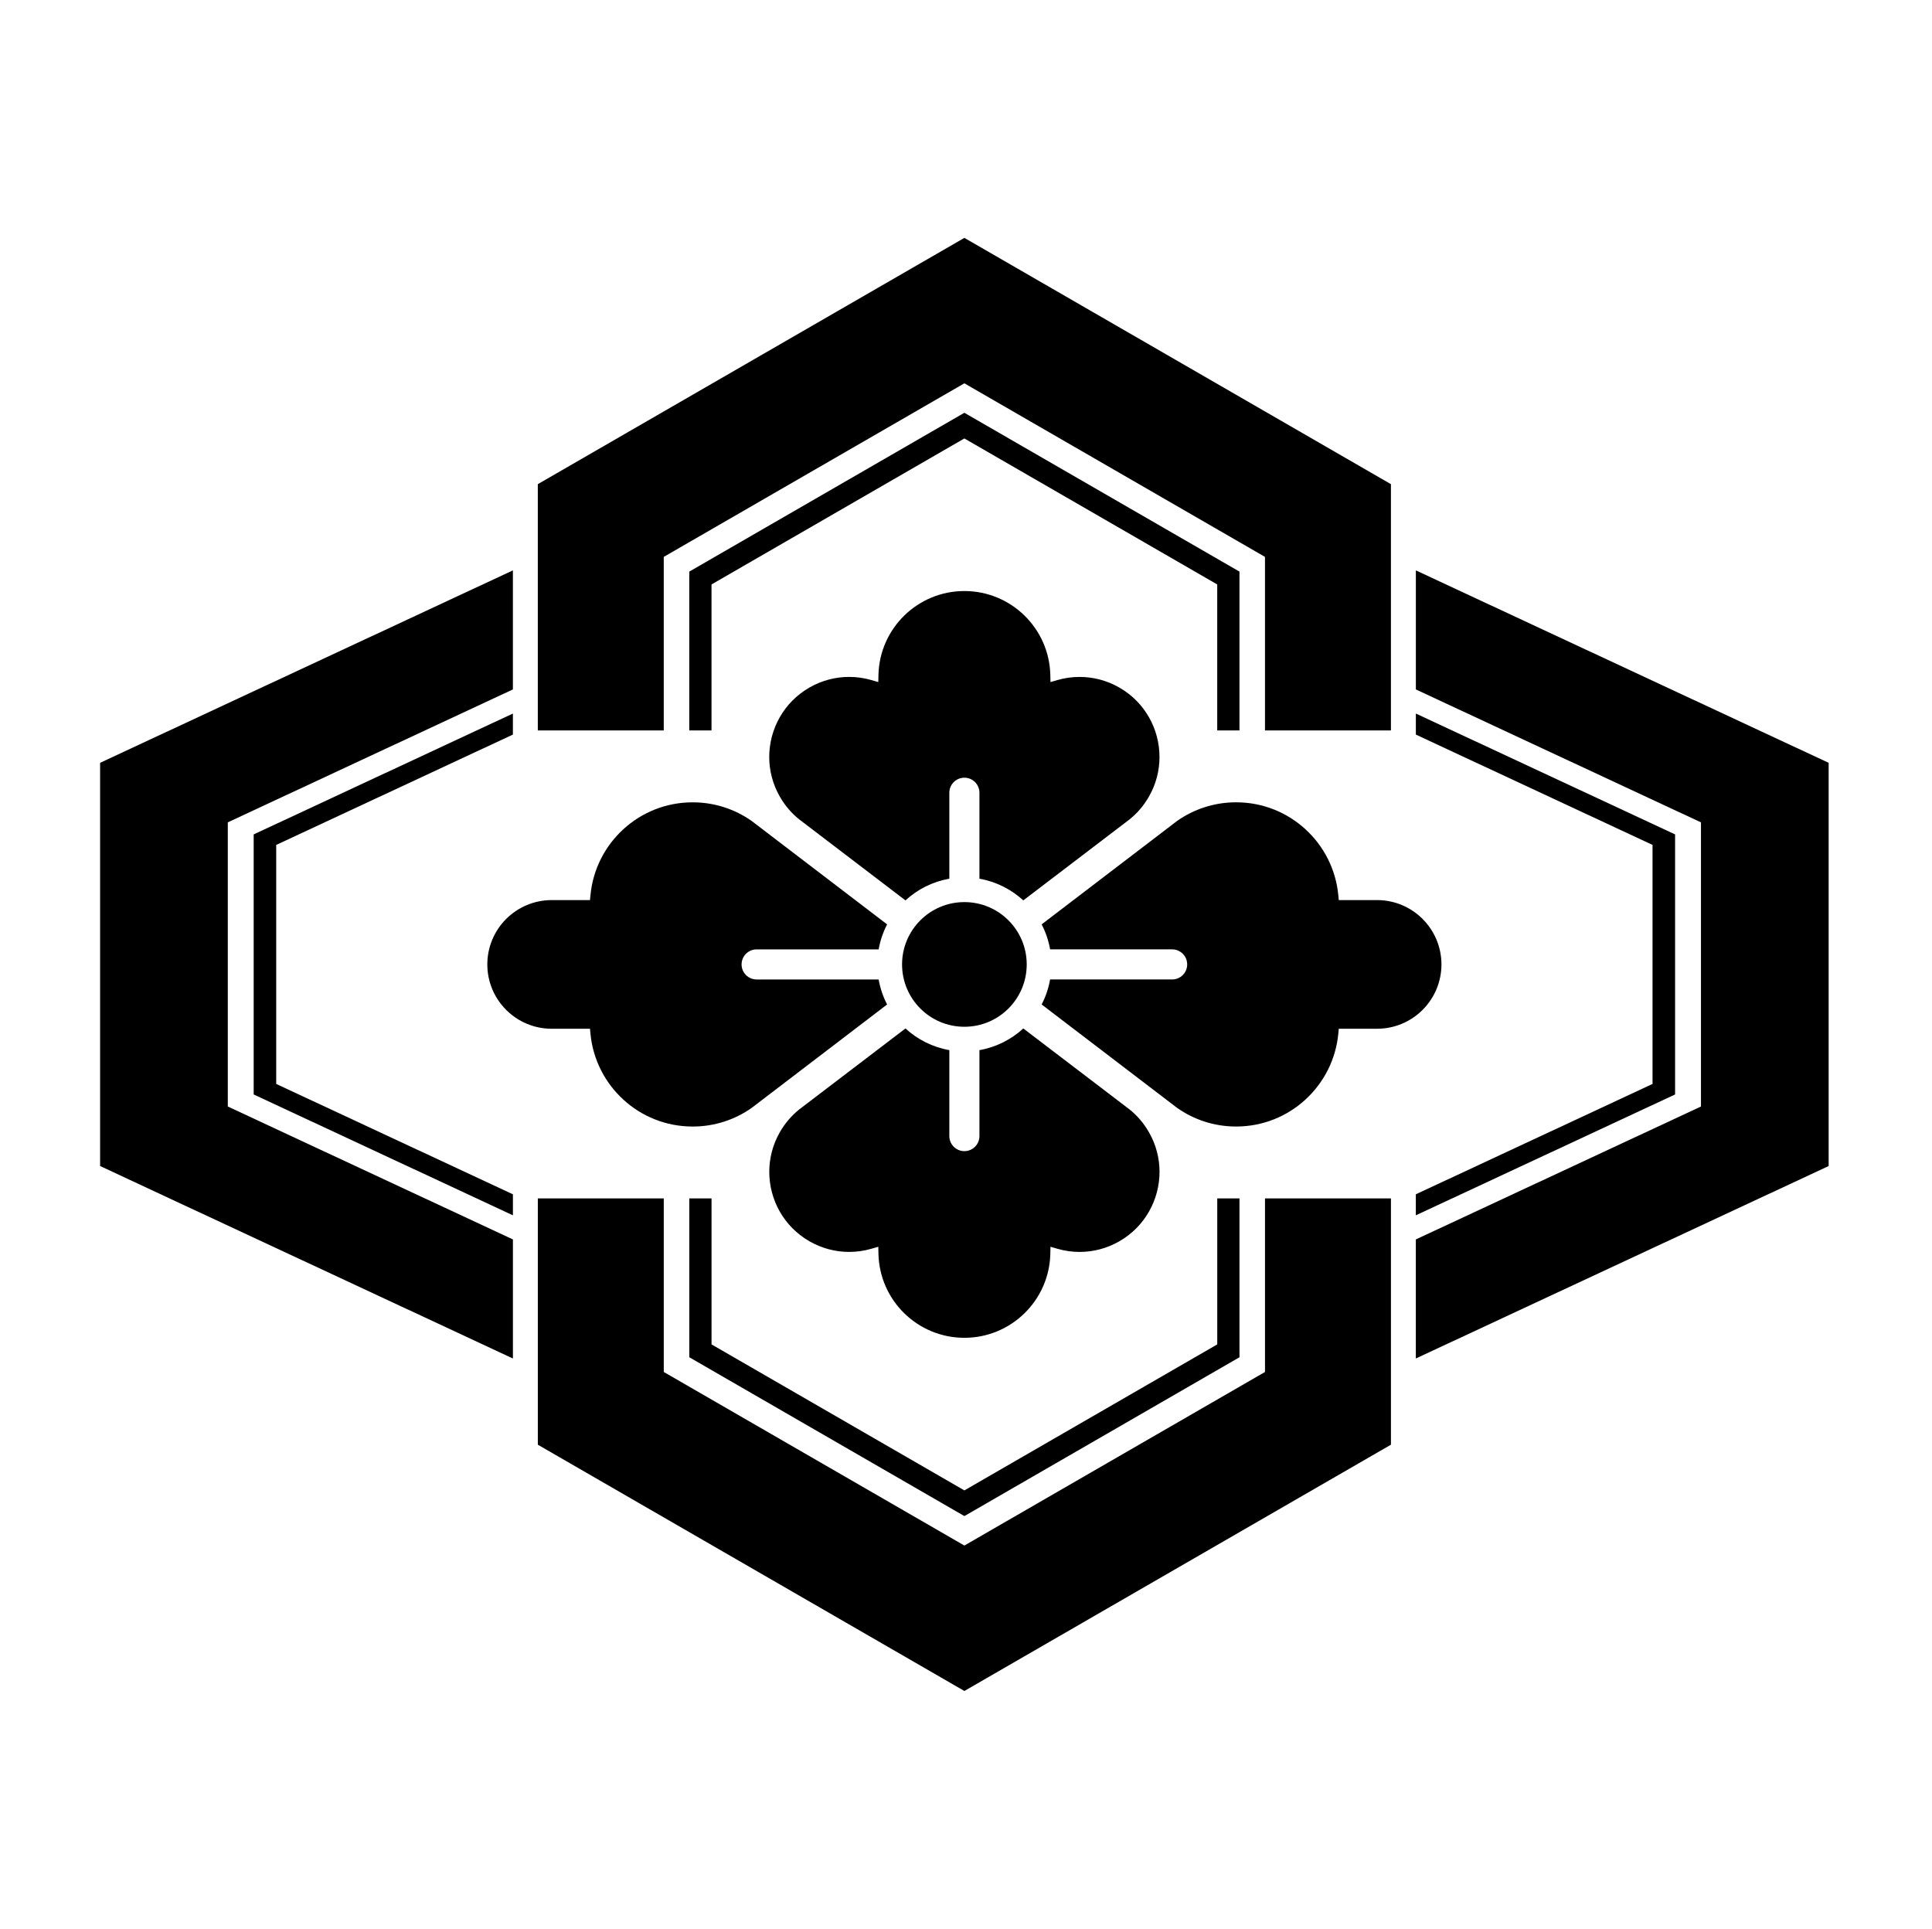 <?xml version="1.0" encoding="UTF-8" standalone="no"?>
<!-- Created with Inkscape (http://www.inkscape.org/) -->

<svg
   version="1.1"
   id="svg104284"
   width="795.035"
   height="793.701"
   viewBox="0 0 795.035 793.701"
   sodipodi:docname="Mokkou Gata Kikkou.svg"
   inkscape:version="1.2 (dc2aeda, 2022-05-15)"
   xmlns:inkscape="http://www.inkscape.org/namespaces/inkscape"
   xmlns:sodipodi="http://sodipodi.sourceforge.net/DTD/sodipodi-0.dtd"
   xmlns="http://www.w3.org/2000/svg"
   xmlns:svg="http://www.w3.org/2000/svg">
  <defs
     id="defs104288">
    <clipPath
       clipPathUnits="userSpaceOnUse"
       id="clipPath104945">
      <path
         d="M -568.227,575.819 H 28.049 V -19.457 H -568.227 Z"
         id="path104947"
         style="stroke-width:1" />
    </clipPath>
    <clipPath
       clipPathUnits="userSpaceOnUse"
       id="clipPath104951">
      <path
         d="M -531.192,581.588 H 65.084 V -13.688 H -531.192 Z"
         id="path104953"
         style="stroke-width:1" />
    </clipPath>
    <clipPath
       clipPathUnits="userSpaceOnUse"
       id="clipPath104957">
      <path
         d="M -557.064,585.848 H 39.212 V -9.428 H -557.064 Z"
         id="path104959"
         style="stroke-width:1" />
    </clipPath>
    <clipPath
       clipPathUnits="userSpaceOnUse"
       id="clipPath104963">
      <path
         d="M -550.264,577.325 H 46.012 V -17.951 H -550.264 Z"
         id="path104965"
         style="stroke-width:1" />
    </clipPath>
    <clipPath
       clipPathUnits="userSpaceOnUse"
       id="clipPath104969">
      <path
         d="M -561.413,585.852 H 34.863 V -9.424 H -561.413 Z"
         id="path104971"
         style="stroke-width:1" />
    </clipPath>
    <clipPath
       clipPathUnits="userSpaceOnUse"
       id="clipPath104975">
      <path
         d="M -564.573,585.848 H 31.703 V -9.428 H -564.573 Z"
         id="path104977"
         style="stroke-width:1" />
    </clipPath>
    <clipPath
       clipPathUnits="userSpaceOnUse"
       id="clipPath104981">
      <path
         d="M -567.775,585.852 H 28.501 V -9.424 H -567.775 Z"
         id="path104983"
         style="stroke-width:1" />
    </clipPath>
    <clipPath
       clipPathUnits="userSpaceOnUse"
       id="clipPath104988">
      <path
         d="M -540.821,585.848 H 55.455 V -9.428 H -540.821 Z"
         id="path104990"
         style="stroke-width:1" />
    </clipPath>
    <clipPath
       clipPathUnits="userSpaceOnUse"
       id="clipPath104994">
      <path
         d="M -528.09,575.381 H 68.186 V -19.895 H -528.09 Z"
         id="path104996"
         style="stroke-width:1" />
    </clipPath>
    <clipPath
       clipPathUnits="userSpaceOnUse"
       id="clipPath105001">
      <path
         d="M -538.222,577.948 H 58.054 V -17.328 H -538.222 Z"
         id="path105003"
         style="stroke-width:1" />
    </clipPath>
    <clipPath
       clipPathUnits="userSpaceOnUse"
       id="clipPath105007">
      <path
         d="M -586.545,579.503 H 9.731 V -15.773 H -586.545 Z"
         id="path105009"
         style="stroke-width:1" />
    </clipPath>
    <clipPath
       clipPathUnits="userSpaceOnUse"
       id="clipPath105013">
      <path
         d="M -584.194,578.938 H 12.082 V -16.338 H -584.194 Z"
         id="path105015"
         style="stroke-width:1" />
    </clipPath>
    <clipPath
       clipPathUnits="userSpaceOnUse"
       id="clipPath105019">
      <path
         d="M -548.983,585.852 H 47.293 V -9.424 H -548.983 Z"
         id="path105021"
         style="stroke-width:1" />
    </clipPath>
    <clipPath
       clipPathUnits="userSpaceOnUse"
       id="clipPath105025">
      <path
         d="M -572.817,586.135 H 23.459 V -9.141 H -572.817 Z"
         id="path105027"
         style="stroke-width:1" />
    </clipPath>
    <clipPath
       clipPathUnits="userSpaceOnUse"
       id="clipPath105031">
      <path
         d="M -536.698,584.573 H 59.578 V -10.703 H -536.698 Z"
         id="path105033"
         style="stroke-width:1" />
    </clipPath>
    <clipPath
       clipPathUnits="userSpaceOnUse"
       id="clipPath105037">
      <path
         d="M -542.933,584.573 H 53.343 V -10.703 H -542.933 Z"
         id="path105039"
         style="stroke-width:1" />
    </clipPath>
    <clipPath
       clipPathUnits="userSpaceOnUse"
       id="clipPath105043">
      <path
         d="M -510.026,334.524 H 86.25 V -260.752 H -510.026 Z"
         id="path105045"
         style="stroke-width:1" />
    </clipPath>
    <clipPath
       clipPathUnits="userSpaceOnUse"
       id="clipPath105049">
      <path
         d="M -524.97,341.489 H 71.306 v -595.276 H -524.97 Z"
         id="path105051"
         style="stroke-width:1" />
    </clipPath>
    <clipPath
       clipPathUnits="userSpaceOnUse"
       id="clipPath105055">
      <path
         d="M -85.249,334.524 H 511.027 V -260.752 H -85.249 Z"
         id="path105057"
         style="stroke-width:1" />
    </clipPath>
    <clipPath
       clipPathUnits="userSpaceOnUse"
       id="clipPath105061">
      <path
         d="m -70.306,341.489 h 596.276 v -595.276 h -596.276 z"
         id="path105063"
         style="stroke-width:1" />
    </clipPath>
    <clipPath
       clipPathUnits="userSpaceOnUse"
       id="clipPath105067">
      <path
         d="m -375.681,369.85 h 596.276 v -595.276 h -596.276 z"
         id="path105069"
         style="stroke-width:1" />
    </clipPath>
    <clipPath
       clipPathUnits="userSpaceOnUse"
       id="clipPath105073">
      <path
         d="m -204.861,369.85 h 596.276 v -595.276 h -596.276 z"
         id="path105075"
         style="stroke-width:1" />
    </clipPath>
    <clipPath
       clipPathUnits="userSpaceOnUse"
       id="clipPath105079">
      <path
         d="m -219.595,225.428 h 596.276 v -595.276 h -596.276 z"
         id="path105081"
         style="stroke-width:1" />
    </clipPath>
    <clipPath
       clipPathUnits="userSpaceOnUse"
       id="clipPath105085">
      <path
         d="m -444.878,297.637 h 596.276 v -595.276 h -596.276 z"
         id="path105087"
         style="stroke-width:1" />
    </clipPath>
    <clipPath
       clipPathUnits="userSpaceOnUse"
       id="clipPath105091">
      <path
         d="m -390.413,225.428 h 596.276 v -595.276 h -596.276 z"
         id="path105093"
         style="stroke-width:1" />
    </clipPath>
    <clipPath
       clipPathUnits="userSpaceOnUse"
       id="clipPath105097">
      <path
         d="m -297.64,355.262 h 596.276 v -595.276 h -596.276 z"
         id="path105099"
         style="stroke-width:1" />
    </clipPath>
    <clipPath
       clipPathUnits="userSpaceOnUse"
       id="clipPath105103">
      <path
         d="m -150.399,297.637 h 596.276 v -595.276 h -596.276 z"
         id="path105105"
         style="stroke-width:1" />
    </clipPath>
    <clipPath
       clipPathUnits="userSpaceOnUse"
       id="clipPath105109">
      <path
         d="m -297.638,240.01 h 596.276 v -595.276 h -596.276 z"
         id="path105111"
         style="stroke-width:1" />
    </clipPath>
    <clipPath
       clipPathUnits="userSpaceOnUse"
       id="clipPath105115">
      <path
         d="M -545.417,584.573 H 50.859 V -10.703 H -545.417 Z"
         id="path105117"
         style="stroke-width:1" />
    </clipPath>
    <clipPath
       clipPathUnits="userSpaceOnUse"
       id="clipPath105121">
      <path
         d="M -556.401,578.014 H 39.875 V -17.262 H -556.401 Z"
         id="path105123"
         style="stroke-width:1" />
    </clipPath>
    <clipPath
       clipPathUnits="userSpaceOnUse"
       id="clipPath105127">
      <path
         d="m -316.878,297.639 h 596.276 v -595.276 h -596.276 z"
         id="path105129"
         style="stroke-width:1" />
    </clipPath>
    <clipPath
       clipPathUnits="userSpaceOnUse"
       id="clipPath105133">
      <path
         d="M -576.369,585.588 H 19.907 V -9.688 H -576.369 Z"
         id="path105135"
         style="stroke-width:1" />
    </clipPath>
    <clipPath
       clipPathUnits="userSpaceOnUse"
       id="clipPath105139">
      <path
         d="M -557.495,577.85 H 38.781 V -17.426 H -557.495 Z"
         id="path105141"
         style="stroke-width:1" />
    </clipPath>
    <clipPath
       clipPathUnits="userSpaceOnUse"
       id="clipPath105145">
      <path
         d="M -553.898,585.848 H 42.379 V -9.428 H -553.898 Z"
         id="path105147"
         style="stroke-width:1" />
    </clipPath>
    <clipPath
       clipPathUnits="userSpaceOnUse"
       id="clipPath105151">
      <path
         d="M -574.546,585.852 H 21.73 V -9.424 H -574.546 Z"
         id="path105153"
         style="stroke-width:1" />
    </clipPath>
  </defs>
  <sodipodi:namedview
     id="namedview104286"
     pagecolor="#ffffff"
     bordercolor="#000000"
     borderopacity="0.25"
     inkscape:showpageshadow="2"
     inkscape:pageopacity="0.0"
     inkscape:pagecheckerboard="0"
     inkscape:deskcolor="#d1d1d1"
     showgrid="false"
     inkscape:zoom="0.29734106"
     inkscape:cx="-215.24105"
     inkscape:cy="464.11351"
     inkscape:window-width="1419"
     inkscape:window-height="456"
     inkscape:window-x="0"
     inkscape:window-y="25"
     inkscape:window-maximized="0"
     inkscape:current-layer="svg104284">
    <inkscape:page
       x="0"
       y="0"
       id="page104290"
       width="795.035"
       height="793.701" />
  </sodipodi:namedview>
  <path
     d="M 422.504 396.852 C 422.504 411.021 411.023 422.504 396.853 422.504 C 382.684 422.504 371.207 411.021 371.207 396.852 C 371.207 382.684 382.684 371.203 396.853 371.203 C 411.023 371.203 422.504 382.684 422.504 396.852"
     style="fill:#000000;fill-opacity:1;fill-rule:nonzero;stroke:none"
     id="path104404" />
  <path
     d="M 396.85 320.013 C 400.273 320.013 403.045 322.784 403.045 326.206 L 403.045 361.578 C 409.934 362.784 416.161 365.969 421.097 370.497 L 464.678 337.284 C 467.866 334.761 470.644 331.565 472.796 327.797 C 475.756 322.636 477.143 317.028 477.143 311.49 C 477.143 300.07 471.192 288.965 460.574 282.901 C 455.419 279.945 449.81 278.549 444.269 278.549 C 441.134 278.549 438.031 278.992 435.059 279.861 L 432.281 280.666 L 432.219 277.781 C 431.789 258.618 416.118 243.207 396.85 243.207 C 377.585 243.207 361.919 258.618 361.489 277.781 L 361.425 280.666 L 358.649 279.861 C 355.661 278.992 352.553 278.541 349.429 278.541 C 343.885 278.549 338.274 279.938 333.121 282.901 C 322.493 288.976 316.557 300.07 316.546 311.49 C 316.546 317.028 317.945 322.632 320.9 327.797 C 323.065 331.576 325.829 334.761 329.004 337.261 L 372.607 370.5 C 377.538 365.969 383.773 362.781 390.659 361.578 L 390.659 326.206 C 390.659 322.784 393.434 320.018 396.85 320.013"
     style="fill:#000000;fill-opacity:1;fill-rule:nonzero;stroke:none"
     id="path104408" />
  <path
     d="M 200.533 396.849 C 200.557 411.464 212.378 423.3 227.008 423.324 L 242.786 423.324 L 242.978 425.334 C 245.008 446.772 263.05 463.566 285.029 463.558 C 294.094 463.558 302.479 460.704 309.299 455.905 L 365.057 413.332 C 363.403 410.149 362.214 406.693 361.573 403.042 L 311.353 403.042 C 307.927 403.042 305.165 400.269 305.165 396.849 C 305.175 393.434 307.927 390.661 311.353 390.661 L 361.573 390.661 C 362.214 387.013 363.401 383.554 365.057 380.372 L 309.357 337.848 C 302.479 332.989 294.094 330.149 285.029 330.149 C 263.05 330.139 245.008 346.93 242.978 368.37 L 242.786 370.377 L 227.008 370.377 C 212.378 370.404 200.557 382.229 200.533 396.849"
     style="fill:#000000;fill-opacity:1;fill-rule:nonzero;stroke:none"
     id="path104412" />
  <path
     d="M 396.853 473.683 C 393.433 473.683 390.66 470.915 390.66 467.49 L 390.66 432.118 C 383.77 430.912 377.542 427.727 372.608 423.199 L 329.025 456.412 C 325.835 458.935 323.065 462.131 320.904 465.902 C 317.951 471.06 316.563 476.67 316.563 482.207 C 316.563 493.628 322.511 504.73 333.129 510.795 C 338.284 513.751 343.896 515.15 349.434 515.15 C 352.574 515.15 355.672 514.704 358.644 513.834 L 361.428 513.03 L 361.489 515.915 C 361.914 535.076 377.585 550.492 396.853 550.492 C 416.118 550.492 431.786 535.076 432.22 515.915 L 432.281 513.03 L 435.054 513.834 C 438.042 514.704 441.152 515.156 444.277 515.156 C 449.821 515.15 455.429 513.759 460.58 510.795 C 471.206 504.722 477.149 493.628 477.158 482.207 C 477.158 476.67 475.763 471.066 472.803 465.902 C 470.641 462.12 467.874 458.935 464.705 456.432 L 421.097 423.196 C 416.166 427.727 409.93 430.915 403.044 432.118 L 403.044 467.49 C 403.044 470.915 400.273 473.678 396.853 473.683"
     style="fill:#000000;fill-opacity:1;fill-rule:nonzero;stroke:none"
     id="path104416" />
  <path
     d="M 593.171 396.849 C 593.15 382.232 581.323 370.396 566.698 370.374 L 550.92 370.374 L 550.726 368.362 C 548.696 346.922 530.656 330.133 508.678 330.141 C 499.607 330.141 491.223 332.992 484.409 337.794 L 428.647 380.366 C 430.301 383.546 431.493 387.002 432.125 390.653 L 482.349 390.653 C 485.778 390.653 488.535 393.43 488.535 396.849 C 488.531 400.258 485.778 403.034 482.349 403.034 L 432.125 403.034 C 431.493 406.681 430.303 410.141 428.647 413.326 L 484.347 455.848 C 491.223 460.706 499.607 463.553 508.678 463.553 C 530.656 463.561 548.696 446.766 550.726 425.326 L 550.92 423.318 L 566.698 423.318 C 581.323 423.293 593.15 411.466 593.171 396.849"
     style="fill:#000000;fill-opacity:1;fill-rule:nonzero;stroke:none"
     id="path104420" />
  <path
     d="M 520.551 300.571 L 520.551 229.153 L 396.849 157.73 L 273.141 229.153 L 273.141 300.571 L 221.314 300.571 L 221.314 199.227 L 396.849 97.883 L 572.379 199.227 L 572.379 300.571 Z"
     style="fill:#000000;fill-opacity:1;fill-rule:nonzero;stroke:none"
     id="path104424" />
  <path
     d="M 292.793 300.571 L 292.793 240.496 L 396.847 180.421 L 500.898 240.496 L 500.898 300.571 L 510.05 300.571 L 510.05 235.211 L 396.847 169.853 L 283.642 235.211 L 283.642 300.571 Z"
     style="fill:#000000;fill-opacity:1;fill-rule:nonzero;stroke:none"
     id="path104428" />
  <path
     d="M 273.148 493.134 L 273.148 564.552 L 396.852 635.975 L 520.558 564.552 L 520.558 493.134 L 572.386 493.134 L 572.386 594.478 L 396.852 695.821 L 221.321 594.478 L 221.321 493.134 Z"
     style="fill:#000000;fill-opacity:1;fill-rule:nonzero;stroke:none"
     id="path104432" />
  <path
     d="M 500.908 493.134 L 500.908 553.207 L 396.854 613.284 L 292.803 553.207 L 292.803 493.134 L 283.651 493.134 L 283.651 558.494 L 396.854 623.852 L 510.059 558.494 L 510.059 493.134 Z"
     style="fill:#000000;fill-opacity:1;fill-rule:nonzero;stroke:none"
     id="path104436" />
  <path
     d="M 93.741 455.319 L 93.741 338.389 L 211.063 283.695 L 211.063 234.705 L 41.197 313.891 L 41.197 479.814 L 211.073 559.007 L 211.073 510.014 Z"
     style="fill:#000000;fill-opacity:1;fill-rule:nonzero;stroke:none"
     id="path104440" />
  <path
     d="M 113.665 446.032 L 113.665 347.675 L 211.063 302.271 L 211.063 293.619 L 104.388 343.35 L 104.388 450.357 L 211.073 500.089 L 211.073 491.441 Z"
     style="fill:#000000;fill-opacity:1;fill-rule:nonzero;stroke:none"
     id="path104444" />
  <path
     d="M 699.96 455.319 L 699.96 338.389 L 582.638 283.695 L 582.638 234.705 L 752.504 313.891 L 752.504 479.814 L 582.628 559.007 L 582.628 510.014 Z"
     style="fill:#000000;fill-opacity:1;fill-rule:nonzero;stroke:none"
     id="path104448" />
  <path
     d="M 680.035 446.032 L 680.035 347.675 L 582.637 302.271 L 582.637 293.619 L 689.314 343.35 L 689.314 450.357 L 582.627 500.089 L 582.627 491.441 Z"
     style="fill:#000000;fill-opacity:1;fill-rule:nonzero;stroke:none"
     id="path104452" />
</svg>
